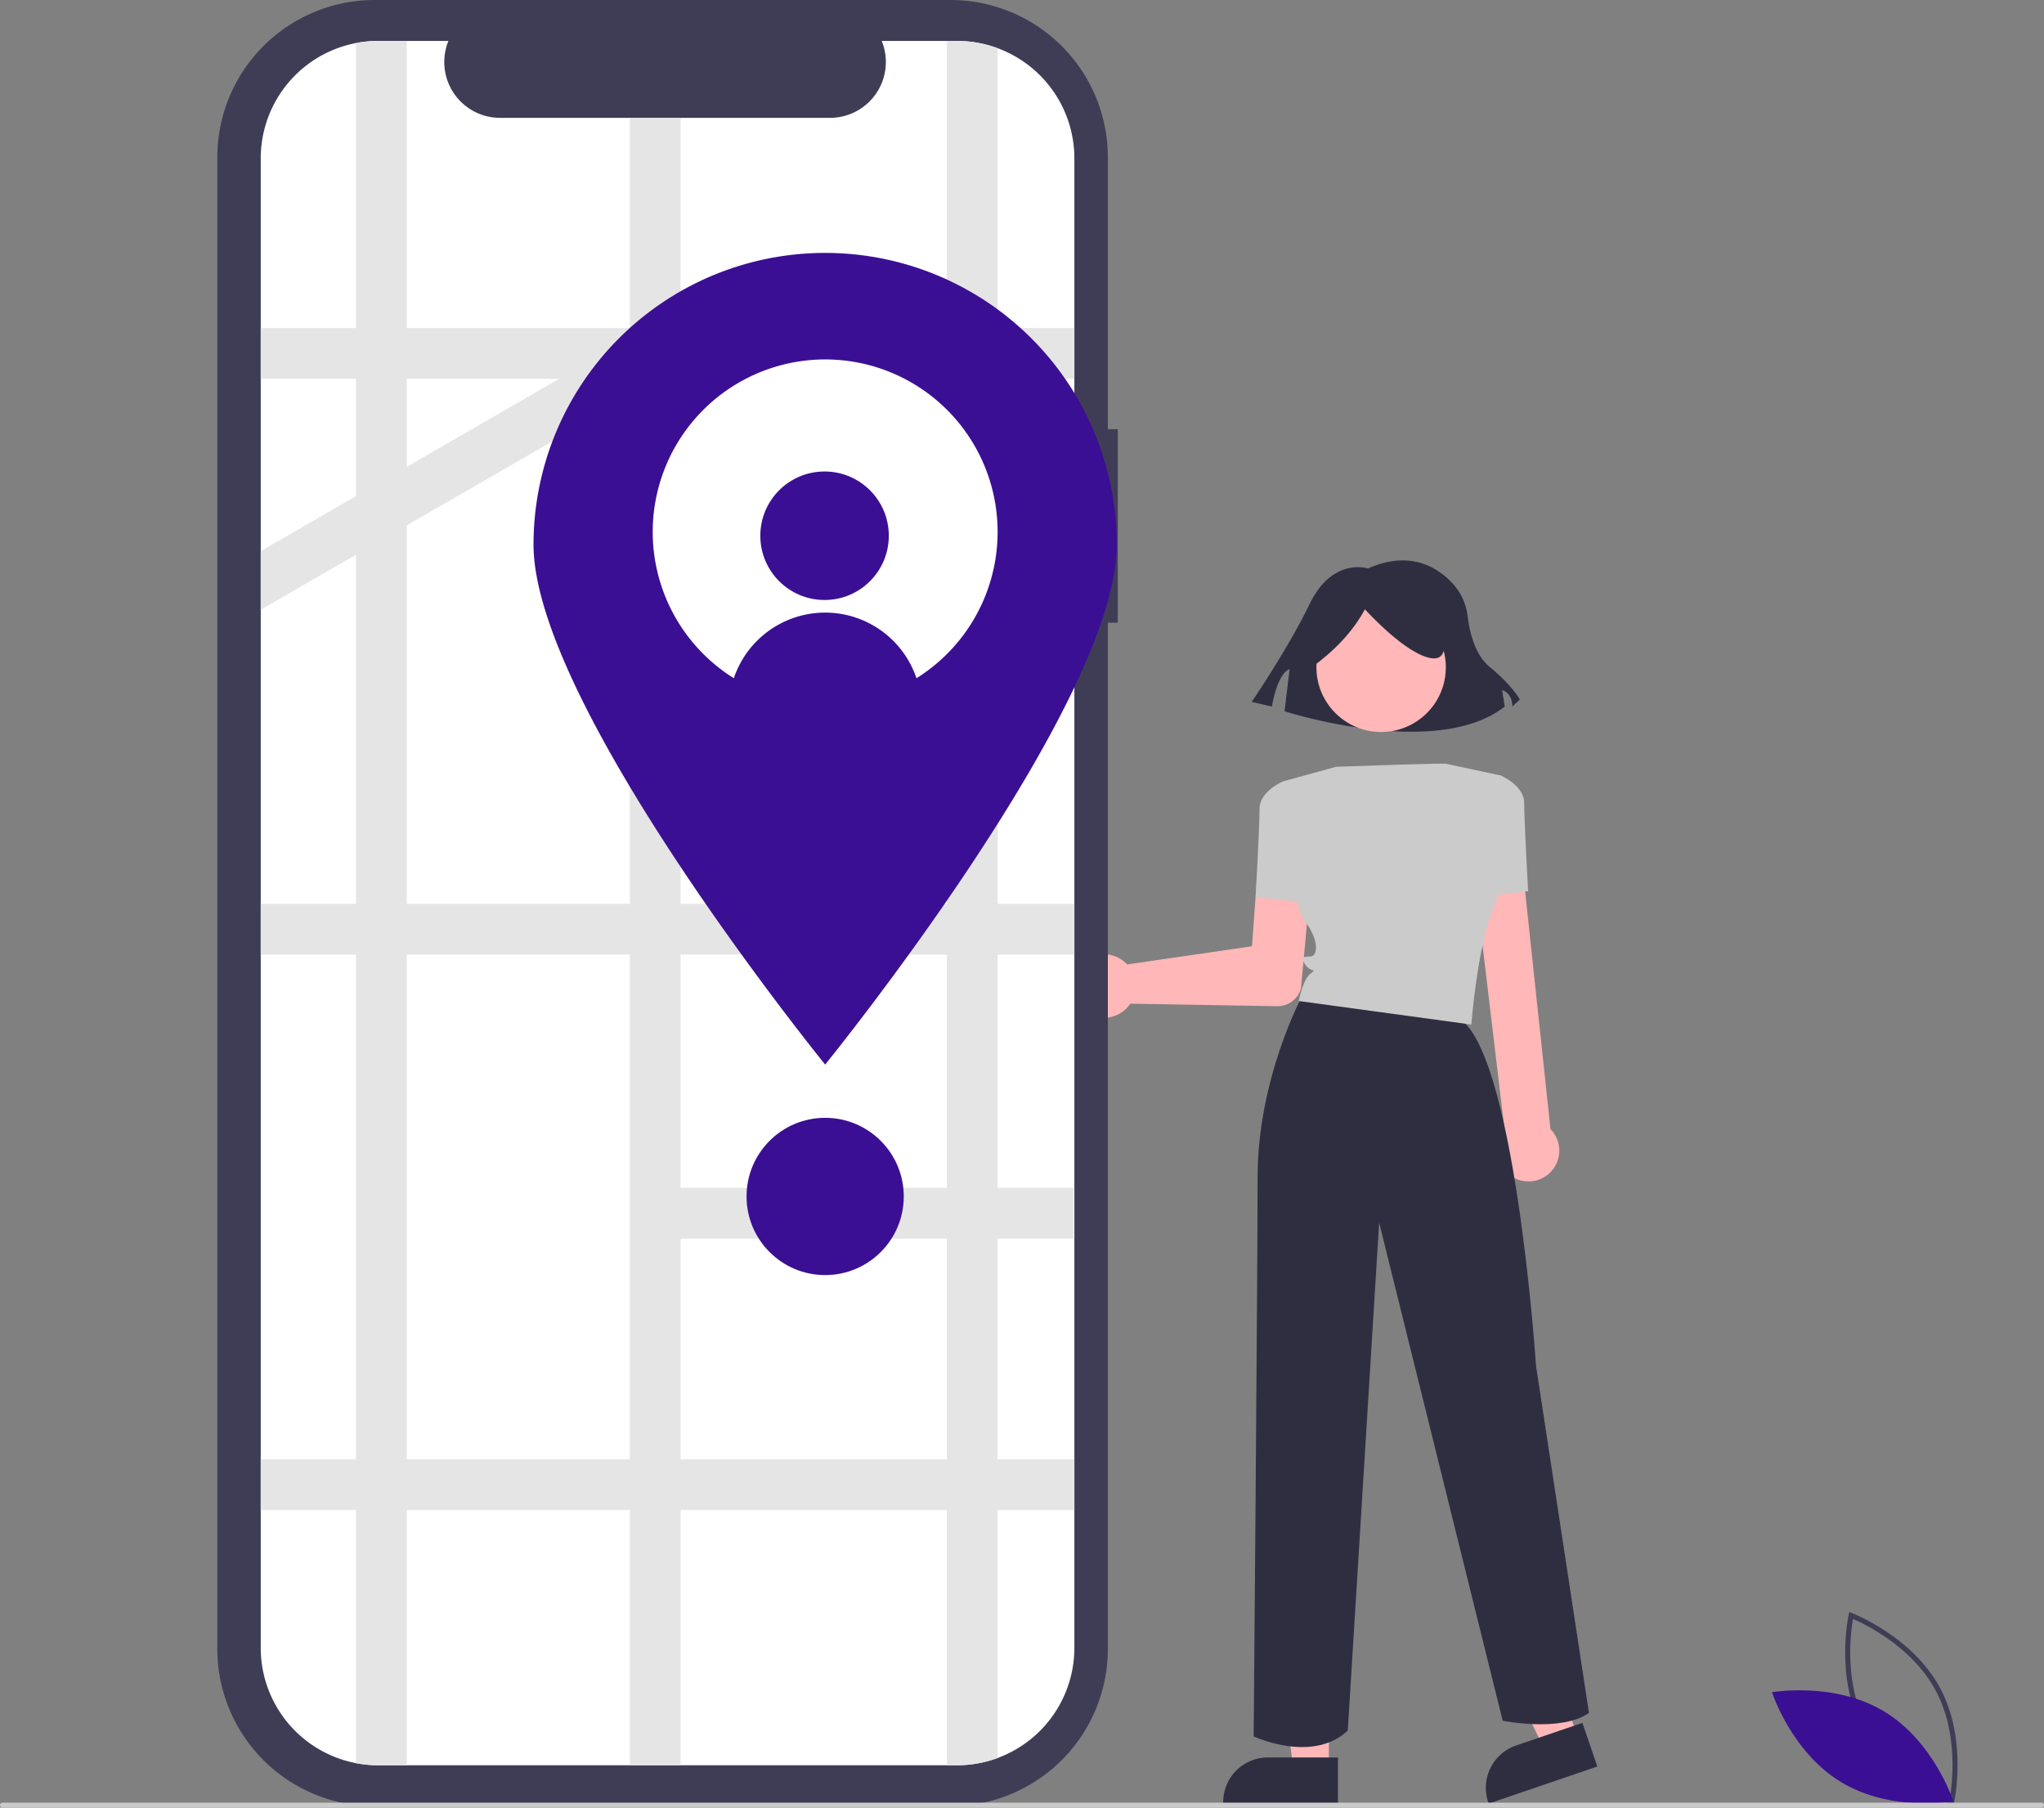<svg xmlns="http://www.w3.org/2000/svg" data-name="afcb9ff3-8250-4c7a-bd11-73381c22471b" width="806" height="712.713" viewBox="0 0 806 712.713" xmlns:xlink="http://www.w3.org/1999/xlink"><rect x="0" y="0" width="806" height="712.713" fill="#808080" stroke="none"/><path d="M770.296,711.765l-1.073-.402c-.236-.089-23.709-9.082-34.704-29.474-10.996-20.393-5.612-44.945-5.556-45.19l.253-1.118,1.073.402c.236.089,23.708,9.082,34.704,29.474,10.996,20.393,5.612,44.945,5.556,45.19ZM736.279,680.94c9.296,17.241,27.845,26.079,32.545,28.097.894-5.037,3.696-25.406-5.592-42.631-9.287-17.223-27.843-26.074-32.545-28.097C729.793,643.349,726.992,663.716,736.279,680.94Z" transform="translate(0 0)" fill="#3f3d56"/><path d="M742.922,674.736c19.761,11.889,27.371,35.503,27.371,35.503s-24.428,4.339-44.188-7.55-27.371-35.503-27.371-35.503S723.161,662.847,742.922,674.736Z" transform="translate(0 0)" fill="#3b0f94"/><path d="M424.792,381.964a12.52,12.52,0,0,1,18.459-2.877,11.918,11.918,0,0,1,1.21,1.155l49.211-7.164,2.739-37.005a10.733,10.733,0,0,1,21.409,1.581q-.007.099-.016.197l-4.797,51.925-.023.116a9.724,9.724,0,0,1-9.395,6.82l-57.883-.999a11.713,11.713,0,0,1-.726.992,12.521,12.521,0,0,1-18.668.764q-.374-.383-.708-.791A12.559,12.559,0,0,1,424.792,381.964Z" transform="translate(0 0)" fill="#ffb7b7"/><polygon points="524.006 697.479 509.97 697.478 503.293 643.341 524.008 643.342 524.006 697.479" fill="#ffb7b7"/><path d="M527.585,711.084l-45.257-.002V710.51a17.616,17.616,0,0,1,17.615-17.615h.001l27.641.001Z" transform="translate(0 0)" fill="#2f2e41"/><polygon points="622.082 684.754 608.798 689.284 585 640.202 604.607 633.515 622.082 684.754" fill="#ffb7b7"/><path d="M629.862,696.475l-42.834,14.609-.185-.542a17.616,17.616,0,0,1,10.985-22.359l.001-0,26.161-8.923Z" transform="translate(0 0)" fill="#2f2e41"/><path d="M539.461,224.126s-13.97-4.614-22.951,13.841-22.951,38.754-22.951,38.754l7.983,1.845s1.996-12.918,6.985-14.764l-1.996,16.609s59.871,19.377,86.813-1.845l-.998-6.459s3.991.923,3.991,6.459l2.994-2.768s-2.994-5.536-11.974-12.918c-5.895-4.845-7.92-14.063-8.616-19.826a23.102,23.102,0,0,0-5.973-13.065C566.801,223.593,555.926,216.795,539.461,224.126Z" transform="translate(0 0)" fill="#2f2e41"/><circle cx="544.611" cy="263.088" r="25.515" fill="#ffb7b7"/><path d="M510.59,309.613l-4.639-1.546s-9.278,3.866-9.278,10.825-1.546,34.793-1.546,34.793l20.876,2.32Z" transform="translate(0 0)" fill="#cbcbcb"/><path d="M593.622,461.697a12.064,12.064,0,0,1-.276-15.744L580.323,336.887a9.722,9.722,0,0,1,19.418-1.001q.003.053.005.107l11.651,109.183a11.711,11.711,0,0,1,1.165,1.363,12.144,12.144,0,0,1-2.724,16.956q-.201.145-.407.282h0a12.155,12.155,0,0,1-10.27,1.485A12.006,12.006,0,0,1,593.622,461.697Z" transform="translate(0 0)" fill="#ffb7b7"/><path d="M581.695,353.685l20.876-2.32s-1.546-27.835-1.546-34.793-9.278-10.825-9.278-10.825l-4.639,1.546Z" transform="translate(0 0)" fill="#cbcbcb"/><path d="M513.683,392.304s-17.783,32.513-17.783,71.946S494.353,684.609,494.353,684.609s23.196,10.825,37.113-2.32l12.371-200.256,48.711,196.39s23.196,4.639,34.02-3.093l-20.876-136.854s-8.505-128.349-31.701-137.627S513.683,392.304,513.683,392.304Z" transform="translate(0 0)" fill="#2f2e41"/><path d="M517.039,263.249c9.033-6.537,16.344-14.066,21.181-23.023,0,0,16.576,18.418,26.706,19.339s.921-22.102.921-22.102l-18.418-4.605-17.497,1.842-13.814,9.209Z" transform="translate(0 0)" fill="#2f2e41"/><path d="M570.126,301.108s.736-.395-43.296,1.209l-18.429,5.075-2.449.675s2.32,46.391,8.505,54.896,4.639,13.144,3.093,13.917-5.412-.773-3.093,3.093,5.412,1.546,2.32,3.866-4.639,10.825-4.639,10.825l68.041,9.278s2.32-30.154,8.505-45.618,7.732-21.649,7.732-21.649L591.775,305.747Z" transform="translate(0 0)" fill="#cbcbcb"/><path d="M440.767,169.224h-3.913V62.037A62.037,62.037,0,0,0,374.817,0H147.728A62.037,62.037,0,0,0,85.691,62.037v588.035a62.037,62.037,0,0,0,62.037,62.037H374.817a62.037,62.037,0,0,0,62.037-62.037h0V245.521h3.913Z" transform="translate(0 0)" fill="#3f3d56"/><path d="M423.651,62.473v587.17a46.289,46.289,0,0,1-46.247,46.33H149.141a46.297,46.297,0,0,1-46.33-46.265V62.473a46.297,46.297,0,0,1,46.265-46.33h27.745a22.008,22.008,0,0,0,20.38,30.32h130.1a22.008,22.008,0,0,0,20.38-30.32h29.64a46.289,46.289,0,0,1,46.33,46.247v.083Z" transform="translate(0 0)" fill="#fff"/><path d="M423.651,149.343v-20h-30.27v-110.34a46.186,46.186,0,0,0-16.06-2.86h-3.94v113.2h-105v-82.88h-20v82.88h-88v-113.2H149.141a45.889,45.889,0,0,0-8.76.83v112.37h-37.57v20h37.57v46.261L102.811,217.293v23.1l37.569-21.69v137.639H102.811v20h37.57v199H102.811v20h37.57V695.143a45.901,45.901,0,0,0,8.76.83h11.24v-100.63h88v100.63h20v-100.63h105v100.63h3.94a46.185,46.185,0,0,0,16.06-2.86v-97.77h30.27v-20h-30.27v-87h30v-20h-30v-92h30.27v-20h-30.27v-122h30.27v-20h-30.27v-65Zm-203.139,0-0.0 0-60.13,34.72-0.0 0V149.343Zm-60.131,57.811 0-0,88-50.81V356.343h-88Zm0,368.189v-199h88v199Zm213,0h-105v-87h105Zm0-107h-105v-92h105Zm0-112h-105v-122h105Zm0-142h-105v-65h105Z" transform="translate(0 0)" fill="#e5e5e5"/><path d="M440.381,214.713c0,63.513-115,205-115,205s-115-141.487-115-205a115,115,0,0,1,230,0Z" transform="translate(0 0)" fill="#3b0f94"/><path d="M393.382,209.713a68,68,0,1,1-68-68h0a67.969,67.969,0,0,1,68,67.938Z" transform="translate(0 0)" fill="#fff"/><circle cx="325.146" cy="211.222" r="25.333" fill="#3b0f94"/><path d="M361.912,269.083a68.072,68.072,0,0,1-73.07-.01,37.999,37.999,0,0,1,73.07.01Z" transform="translate(0 0)" fill="#3b0f94"/><circle cx="325.381" cy="471.713" r="31" fill="#3b0f94"/><path d="M805,712.713H1a1,1,0,0,1,0-2H805a1,1,0,0,1,0,2Z" transform="translate(0 0)" fill="#cbcbcb"/></svg>